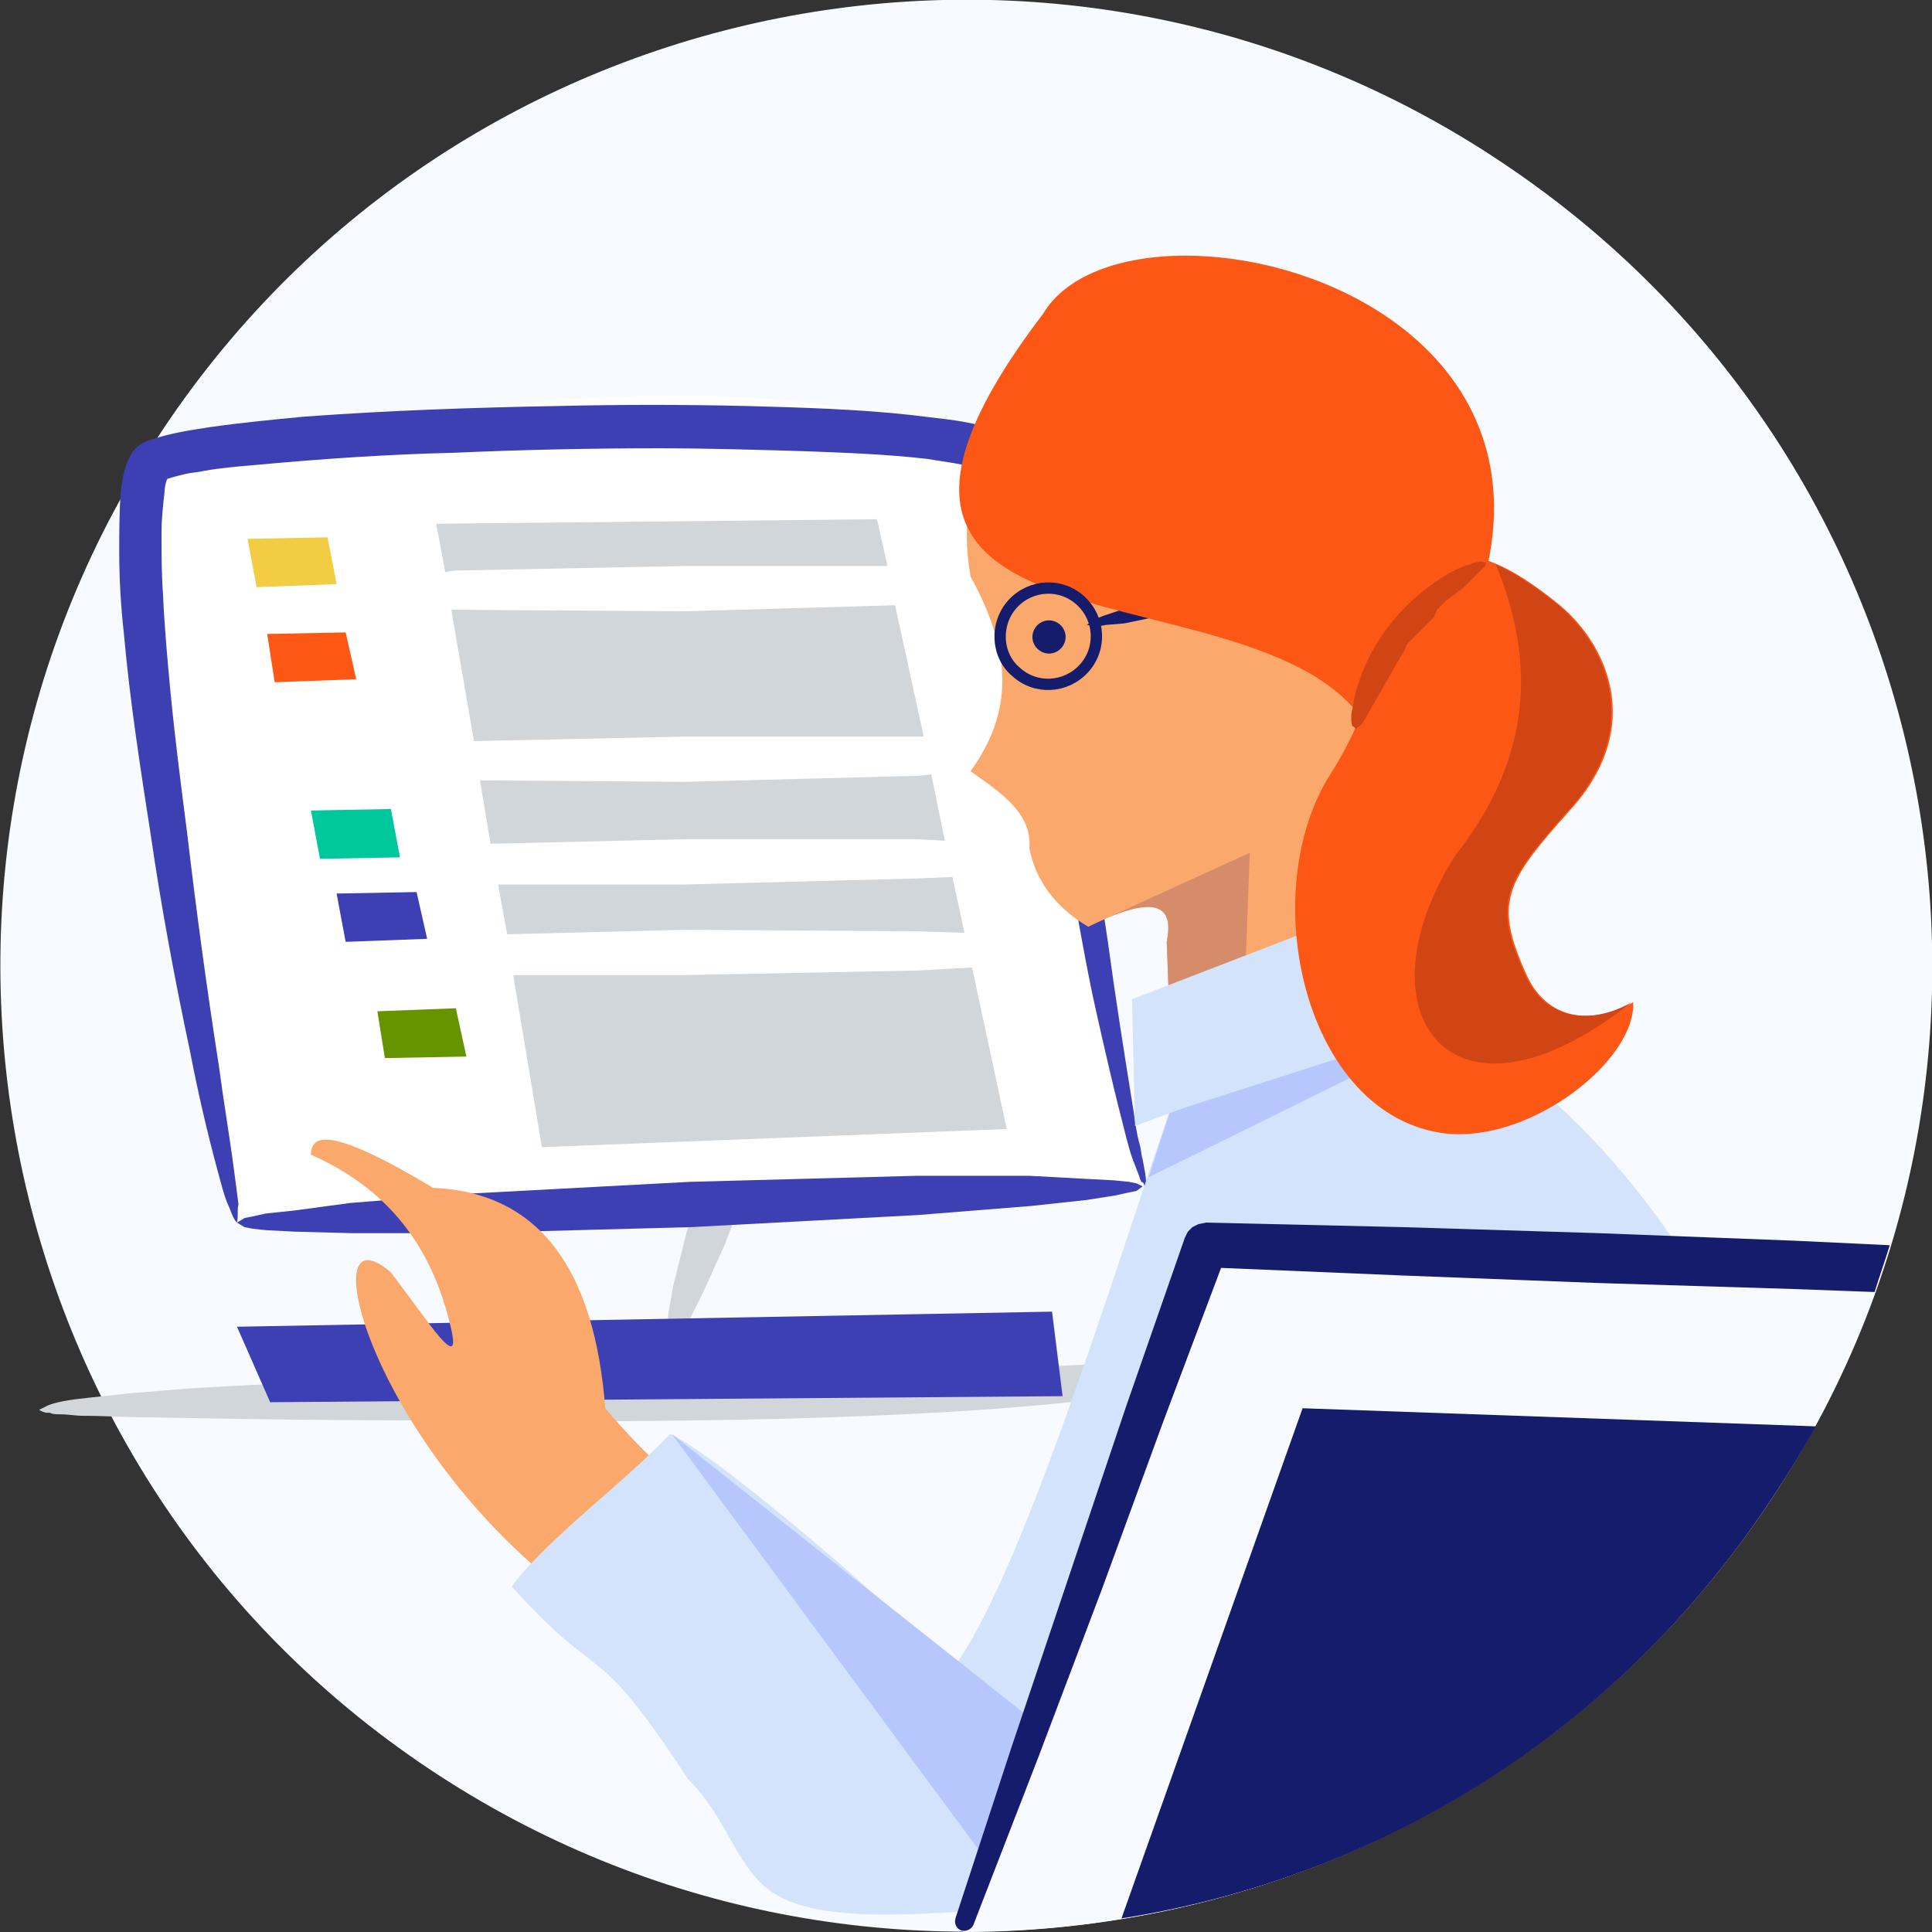 <?xml version="1.0" encoding="utf-8"?>
<!-- Generator: Adobe Illustrator 13.0.0, SVG Export Plug-In . SVG Version: 6.00 Build 14948)  -->
<!DOCTYPE svg PUBLIC "-//W3C//DTD SVG 1.1//EN" "http://www.w3.org/Graphics/SVG/1.1/DTD/svg11.dtd">
<svg version="1.1" xmlns="http://www.w3.org/2000/svg" xmlns:xlink="http://www.w3.org/1999/xlink" x="0px" y="0px" width="128px"
	 height="128px" viewBox="0 0 128 128" enable-background="new 0 0 128 128" xml:space="preserve">
<rect x="0" y="0" width="128" height="128" fill="#333333" stroke="none"/>
<g id="Layer_1">
</g>
<g id="bg">
	<path fill-rule="evenodd" clip-rule="evenodd" fill="#F7FAFF" d="M11.3,27.7c20-29.1,59.9-36.5,89-16.4c29.1,20,36.5,59.9,16.4,89
		c-20,29.1-59.9,36.4-89,16.4C-1.4,96.7-8.7,56.8,11.3,27.7z"/>
</g>
<g id="content">
	<polygon fill="#D1D6DB" points="39.9,61.5 40.1,61.8 40.1,62.1 40.1,62.5 40,63.5 39.7,65.3 38.8,68.8 36.5,75.7 34,82.5 
		32.5,85.8 31.6,87.4 31.1,88.2 30.8,88.6 30.7,88.8 30.3,88.9 30.2,88.6 30.1,88.4 30.1,87.9 30.3,86.9 30.6,85.2 31.5,81.6 
		33.7,74.7 36.3,67.9 37.8,64.6 38.7,63 39.1,62.2 39.4,61.8 39.6,61.6 	"/>
	<polygon fill="#D1D6DB" points="54,61.5 54.1,61.8 54.2,62.1 54.2,62.5 54.1,63.5 53.7,65.3 52.8,68.8 50.6,75.7 48,82.5 
		46.5,85.8 45.7,87.4 45.2,88.2 44.9,88.6 44.7,88.8 44.4,88.9 44.2,88.6 44.2,88.4 44.2,87.9 44.3,86.9 44.6,85.2 45.5,81.6 
		47.7,74.7 50.3,67.9 51.8,64.6 52.7,63 53.2,62.2 53.5,61.8 53.6,61.6 	"/>
	<path fill-rule="evenodd" clip-rule="evenodd" fill="#FFFFFF" d="M15.7,80.3C12,63.7,9.2,47.1,9.9,30.6c21.7-4.4,41.8-6.8,55.8-0.8
		l10,48.8L15.7,80.3z"/>
	<path fill="#3D40B2" d="M15.7,81c-0.3-0.3-0.4-0.8-0.6-1.2c-0.3-0.7-0.5-1.6-0.7-2.3c-0.7-2.6-1.3-5.2-1.8-7.8
		c-1-4.7-1.9-9.5-2.6-14.3c-0.7-4.5-1.4-9-1.8-13.5c-0.2-1.8-0.3-3.6-0.3-5.3c0-1.3,0-2.7,0.1-4c0.1-0.9,0.3-2.2,1-2.9
		c0.3-0.3,0.7-0.5,1.1-0.6c1.2-0.4,2.5-0.6,3.8-0.8c2.1-0.3,4.2-0.5,6.3-0.7c5.5-0.4,11.1-0.6,16.7-0.7c4.2-0.1,8.4-0.1,12.6,0
		c3.6,0.1,7.3,0.2,10.9,0.6c1.5,0.2,3.1,0.3,4.6,0.7c0.5,0.1,1.2,0.3,1.6,0.6c0.2,0.2,0.5,0.4,0.6,0.6c0.3,0.5,0.5,1,0.7,1.5
		c0.2,0.6,0.4,1.2,0.5,1.9c0.5,1.9,0.9,3.8,1.2,5.7c0.7,4,1.4,7.9,2,11.9c0.6,4,1.2,8,1.8,12c0.5,3.7,1.1,7.5,1.7,11.2
		c0.1,0.7,0.2,1.5,0.4,2.2c0.1,0.3,0.1,0.7,0.2,1c0.1,0.6,0.3,1.3,0.2,1.9c0-0.1-0.1-0.1-0.1-0.2c0-0.1-0.1-0.2-0.2-0.2
		c0-0.1-0.1-0.2-0.1-0.3c-0.1-0.3-0.2-0.5-0.3-0.8c-0.3-0.7-0.5-1.5-0.7-2.3c-0.7-2.7-1.3-5.3-1.9-8c-0.5-2.2-0.9-4.5-1.3-6.7
		C69.9,54.1,68.8,48,67.6,42c-0.5-2.5-1-4.9-1.6-7.3c-0.2-0.7-0.4-1.5-0.6-2.2c-0.2-0.5-0.3-1.1-0.6-1.6c0.1,0.1,0.3,0.2,0.4,0.3
		c-0.6-0.2-1.3-0.4-1.9-0.5c-0.6-0.1-1.3-0.2-1.9-0.3c-2.6-0.3-5.3-0.4-7.9-0.5c-3.3-0.1-6.6-0.2-9.9-0.2c-4.5,0-9.1,0.1-13.6,0.3
		c-4.3,0.1-8.7,0.4-13,0.8c-1.2,0.1-2.4,0.2-3.5,0.4c-0.4,0.1-0.8,0.1-1.2,0.2c-0.4,0.1-0.9,0.2-1.4,0.4c0.1-0.1,0.2-0.2,0.3-0.3
		c-0.2,0.3-0.3,0.8-0.3,1.1c-0.1,0.9-0.2,1.8-0.2,2.7c0,1.4,0,2.7,0.1,4.1c0.1,2.2,0.3,4.4,0.5,6.5c0.3,3.1,0.7,6.2,1.1,9.3
		c0.6,5.1,1.3,10.3,2.1,15.4c0.3,2.3,0.7,4.6,1,6.9c0.1,0.7,0.2,1.5,0.3,2.3C15.7,80.1,15.8,80.6,15.7,81z"/>
	<path fill="#D1D6DB" d="M88.3,89.1c-0.2,0.1-0.3,0.2-0.5,0.3c0,0-0.3,0.2-0.3,0.2c-0.1,0.1-0.2,0.1-0.3,0.1
		c-0.3,0.1-0.6,0.2-0.9,0.3c-0.8,0.3-1.5,0.5-2.3,0.7c-1.3,0.3-2.6,0.6-3.9,0.9c-2.5,0.5-4.9,0.8-7.4,1.1
		c-6.9,0.8-13.9,1.1-20.9,1.3c-8.4,0.2-16.8,0.2-25.1,0.1C21,94.1,15.3,94,9.7,93.9c-1.4,0-2.8-0.1-4.2-0.1c-0.5,0-1-0.1-1.5-0.1
		c-0.3,0-0.5,0-0.7-0.1c0,0-0.2,0-0.2,0c-0.1,0-0.4-0.1-0.5-0.2c0.2-0.1,0.4-0.2,0.6-0.3C4,92.8,5,92.7,5.9,92.6
		c0.9-0.1,1.9-0.2,2.8-0.3c1.2-0.1,2.5-0.2,3.7-0.3c7.7-0.5,15.5-0.6,23.2-0.7c12.2-0.2,24.4-0.3,36.5-0.9c3.5-0.2,7-0.5,10.5-0.8
		c1.1-0.1,2.2-0.2,3.2-0.4c0.4,0,0.7-0.1,1.1-0.1l0.4,0C87.7,89,88,89.1,88.3,89.1z"/>
	<polygon fill="#3D40B2" points="75.7,78.6 75.3,78.9 74.8,79 73.9,79.2 72,79.5 68.3,79.9 60.8,80.5 45.8,81.3 30.8,81.7 
		23.3,81.7 19.5,81.6 17.6,81.5 16.7,81.4 16.2,81.3 15.7,81 16.2,80.7 16.7,80.6 17.6,80.4 19.5,80.2 23.2,79.7 30.7,79.1 
		45.7,78.3 60.7,77.9 68.2,77.9 71.9,78.1 73.8,78.2 74.8,78.3 75.3,78.4 	"/>
	<polygon fill-rule="evenodd" clip-rule="evenodd" fill="#3D40B2" points="17.9,92.9 15.7,87.9 69.7,86.9 70.4,92.5 	"/>
	<polygon fill-rule="evenodd" clip-rule="evenodd" fill="#D1D6DB" points="29.5,37.9 28.9,34.7 58.1,34.4 58.8,37.5 45.4,37.5 
		30.1,37.8 	"/>
	<polygon fill-rule="evenodd" clip-rule="evenodd" fill="#D1D6DB" points="31.4,49.1 29.9,40.4 30.1,40.4 45.4,40.5 59.3,40.1 
		61.2,48.8 60.7,48.8 45.4,48.8 	"/>
	<polygon fill-rule="evenodd" clip-rule="evenodd" fill="#D1D6DB" points="32.5,55.9 31.8,51.7 45.4,51.8 60.8,51.4 61.7,51.3 
		62.6,55.7 60.7,55.6 45.4,55.6 	"/>
	<polygon fill-rule="evenodd" clip-rule="evenodd" fill="#D1D6DB" points="33.6,61.9 33,58.6 45.4,58.6 60.8,58.2 63.1,58.1 
		63.9,61.8 60.7,61.7 45.4,61.6 	"/>
	<polygon fill-rule="evenodd" clip-rule="evenodd" fill="#D1D6DB" points="35.9,76 34,64.6 45.4,64.6 60.8,64.3 64.4,64.1 
		66.7,74.8 	"/>
	<polygon fill-rule="evenodd" clip-rule="evenodd" fill="#F2CC42" points="17,38.9 16.4,35.7 21.7,35.6 22.3,38.7 	"/>
	<polygon fill-rule="evenodd" clip-rule="evenodd" fill="#FC5714" points="18.2,45.2 17.7,42 22.9,41.9 23.6,45 	"/>
	<polygon fill-rule="evenodd" clip-rule="evenodd" fill="#00C79C" points="21.2,56.9 20.6,53.7 25.9,53.6 26.5,56.8 	"/>
	<polygon fill-rule="evenodd" clip-rule="evenodd" fill="#3D40B2" points="22.9,62.4 22.3,59.2 27.6,59.1 28.3,62.2 	"/>
	<polygon fill-rule="evenodd" clip-rule="evenodd" fill="#669400" points="25.5,70.1 25,67 30.2,66.8 30.9,70 	"/>
	<path fill-rule="evenodd" clip-rule="evenodd" fill="#FAA86B" d="M41.5,108.2c-16.3-9.6-21.4-28.9-15.6-23.9l2.6,3.5
		c1.9,2.5,1.7,1.3,1.1-0.9c-1.5-5.3-4.7-8.5-9-10.4c0-1.5,1.6-1.7,8.1,2.2c7.1,0.3,10.7,5.5,11.4,14.6c3.1,3.7,6.3,6.3,9.5,8.4
		L41.5,108.2z"/>
	<path fill-rule="evenodd" clip-rule="evenodd" fill="#D4E3FC" d="M50.8,125.1c-2.1-1.7-2.8-4.9-5.2-7.2c-6.4-9.8-5.5-5.9-11.7-12.8
		c2.5-3.3,7.4-6.8,10.5-10.1c3,1.3,16.3,12.6,18.6,15.7c5.6-7.1,13.8-36.8,16.7-42.9c13.2-7.4,28.5,7,35.8,22.4
		c-1.6,3.5-3.4,6.8-5.7,10.1c-9.2,13.4-22.7,22.2-37.3,25.8C63.1,126.5,54.4,128,50.8,125.1z"/>
	<path fill-rule="evenodd" clip-rule="evenodd" fill="#FAA86B" d="M85.1,62.9l-7.6,4.9l-0.2-5.4c0.4-2.2-0.3-3.4-5.2-1
		c-2.2-1.3-3.5-3.1-3.9-5.2c0.2-2.3-1.9-3.7-3.9-5.1c2.5-3.5,3.1-7.3,0-12.9c-2.7-15.5,17.5-18.3,23.5-4.5
		C98.3,49.1,95.9,58.1,85.1,62.9z"/>
	<path fill-rule="evenodd" clip-rule="evenodd" fill="#D68C6B" d="M77.5,67.8l-0.2-5.4c0.4-1.9-0.2-3.1-3.7-1.7l0,0l0,0l9.2-4.2
		l-0.3,8.1L77.5,67.8z"/>
	<polygon fill-rule="evenodd" clip-rule="evenodd" fill="#B5C7FC" points="98.4,67 76.1,78 77.5,73.7 	"/>
	<polygon fill-rule="evenodd" clip-rule="evenodd" fill="#D4E3FC" points="75,66.2 75.2,74.6 91.4,68.6 91.6,59.8 	"/>
	<polygon fill="#141C6B" points="72,41.4 72.6,41 73.1,40.8 74.3,40.4 76.6,39.8 79,39.3 80.2,39.1 80.8,39 81.4,39.1 80.9,39.5 
		80.3,39.7 79.2,40.1 76.9,40.8 74.5,41.3 73.3,41.4 72.7,41.5 	"/>
	<path fill-rule="evenodd" clip-rule="evenodd" fill="#FC5714" d="M69.1,20.8c-19.8,26,19.5,14.7,22.5,30
		C115.2,20.9,75.2,10.5,69.1,20.8z"/>
	<path fill-rule="evenodd" clip-rule="evenodd" fill="#FC5714" d="M103.1,39.9c3.2,2.5,6.1,8.1,0.9,13.8c-4.3,4.8-5,6.1-2.9,10.8
		c1.4,3.2,4.5,3.4,7.1,1.9c0.2,3.8-6.7,9.3-12.4,8.7c-9.4-1.1-12.7-16-7.6-23.9C93.5,42.9,92.4,31.3,103.1,39.9z"/>
	<polygon fill-rule="evenodd" clip-rule="evenodd" fill="#B5C7FC" points="44.5,95 67.6,126.3 74.4,118.7 	"/>
	<path fill-rule="evenodd" clip-rule="evenodd" fill="#F7FAFF" d="M63.8,128l16.1-45.5l44.9,1.5h0c-1.9,5.6-4.5,11.1-8.1,16.2
		C104.3,118.4,84.2,128,63.8,128L63.8,128z"/>
	<path fill-rule="evenodd" clip-rule="evenodd" fill="#141C6B" d="M63.3,127.1l3.7-11.3l3.8-11.3l3.8-11.3l3.9-11.2l0.2-0.4l0.3-0.3
		l0.4-0.2l0.5-0.1l13,0.3l13,0.4l13,0.5l6.3,0.3l0,0c-0.3,1-0.7,2.1-1,3.1h0l-5.4-0.2l-13-0.4l-13-0.5L80.9,84l-3.8,10.1L73,105.3
		l-4.2,11.1l-4.3,11.1c-0.1,0.3-0.5,0.5-0.8,0.4C63.4,127.8,63.2,127.5,63.3,127.1z"/>
	<path fill-rule="evenodd" clip-rule="evenodd" fill="#141C6B" d="M74.3,127.1l12-33.8l34,1.2h0c-1.1,2-2.3,3.9-3.6,5.8
		C106.4,115.3,90.9,124.5,74.3,127.1L74.3,127.1z"/>
	<path fill-rule="evenodd" clip-rule="evenodd" fill="#141C6B" d="M69.5,41.1c0.6,0,1.1,0.5,1.1,1.1c0,0.6-0.5,1.1-1.1,1.1
		c-0.6,0-1.1-0.5-1.1-1.1C68.4,41.6,68.9,41.1,69.5,41.1z"/>
	
		<path fill-rule="evenodd" clip-rule="evenodd" fill="none" stroke="#141C6B" stroke-width="0.75" stroke-linejoin="bevel" stroke-miterlimit="10" d="
		M67.1,40c1.2-1.3,3.2-1.4,4.5-0.2c1.3,1.2,1.4,3.2,0.2,4.5c-1.2,1.3-3.2,1.4-4.5,0.2C66,43.4,65.9,41.3,67.1,40z"/>
	<path fill-rule="evenodd" clip-rule="evenodd" fill="#D14514" d="M96.4,56.7c5.2-6.6,5.3-13,2.7-19.3c1.1,0.5,2.4,1.3,3.9,2.5
		c3.2,2.5,6.1,8.1,0.9,13.8c-4.3,4.8-5,6.1-2.9,10.8c1.4,3.2,4.5,3.4,7.1,1.9C96.1,75.9,89.8,67.1,96.4,56.7z"/>
	<path fill="#D14514" d="M98.5,37.1l-0.1,0.4l-0.2,0.2l-0.4,0.4l-0.4,0.4l-0.4,0.4l-0.4,0.3l-0.4,0.3l-0.4,0.3l-0.3,0.3l-0.3,0.3
		L95,40.9l-0.3,0.3l-0.3,0.3l-0.3,0.3l-0.3,0.3l-0.3,0.3l-0.3,0.3L93,43.2l-0.2,0.3l-0.4,0.7l-0.4,0.7l-0.4,0.7l-0.4,0.7l-0.4,0.7
		l-0.4,0.7l-0.2,0.3l-0.4,0.3c0-0.1-0.2-0.2-0.2-0.2c-0.1-0.2-0.1-0.9,0-1.1c0.1-0.8,0.3-1.5,0.6-2.3c1-2.7,3.1-5.1,5.6-6.6
		c0.5-0.3,1.1-0.6,1.6-0.7c0.1-0.1,0.6-0.2,0.8-0.2c0,0,0.2,0.1,0.2,0.1L98.5,37.1z"/>
</g>
</svg>
